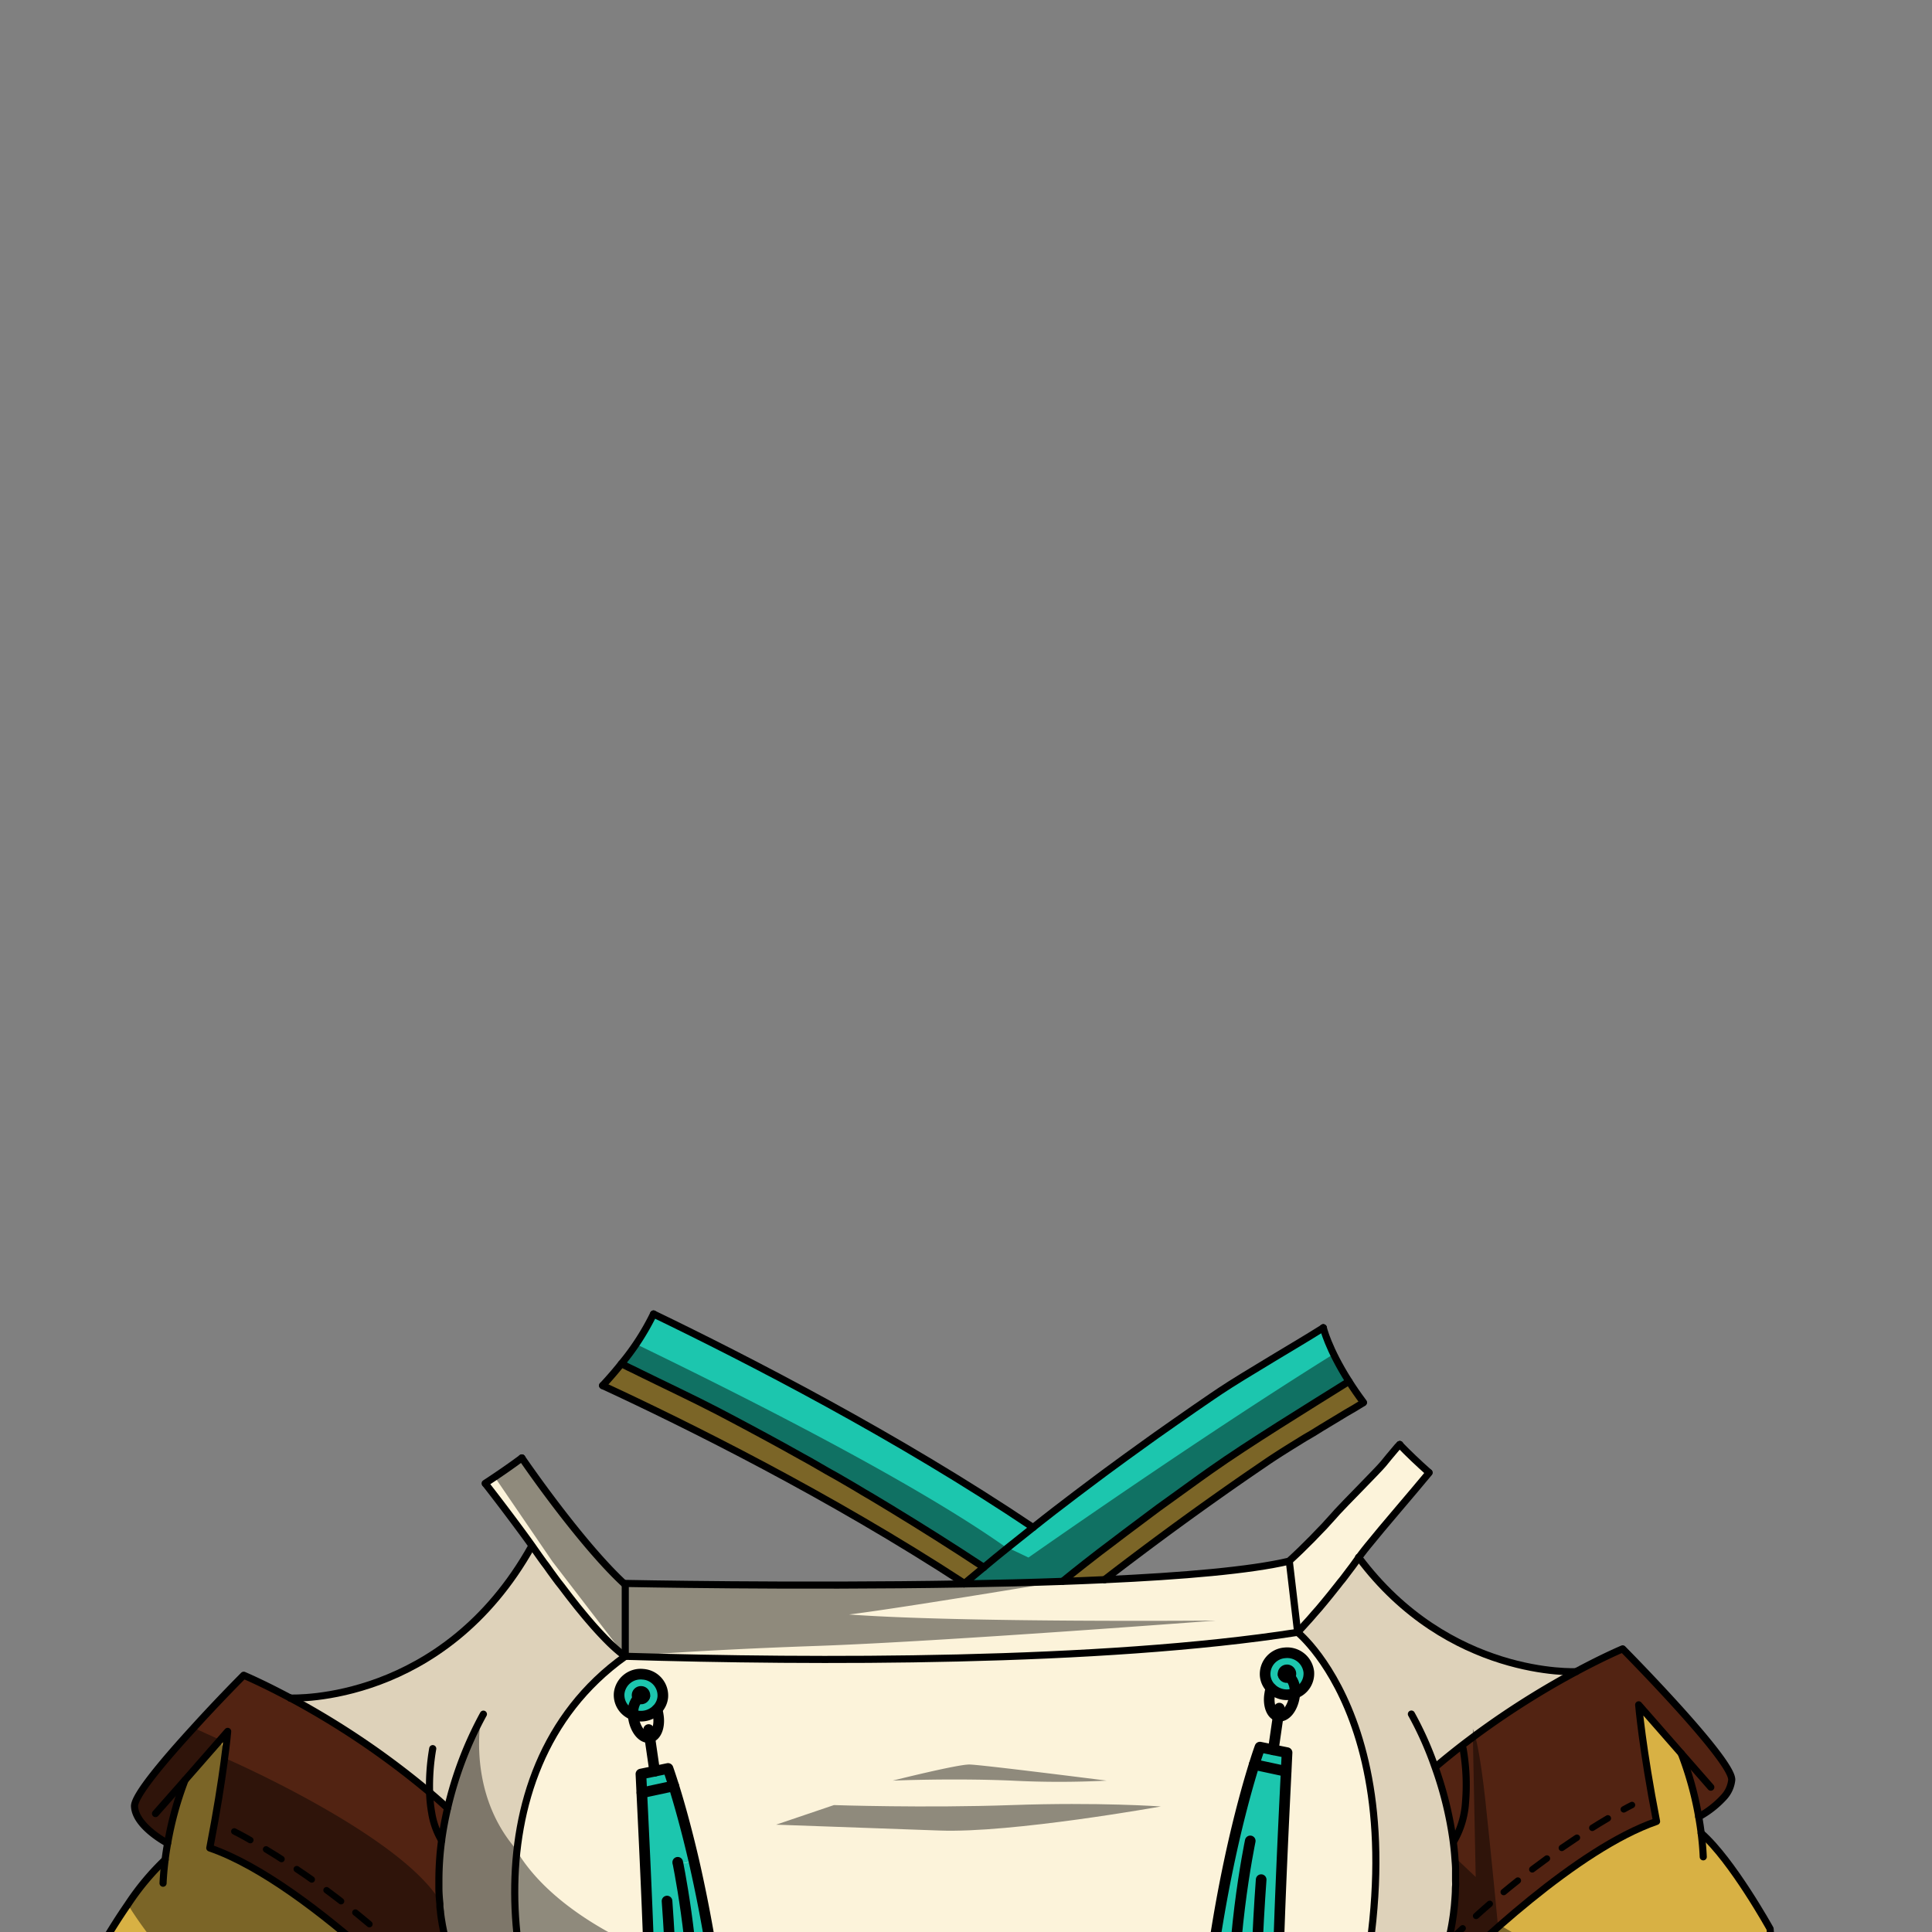 <svg xmlns="http://www.w3.org/2000/svg" viewBox="0 0 432 432">
  <rect x="0" y="0" width="432" height="432" fill="#808080" stroke="none"/>
  <defs>
    <style>.BUNTAI_GOAT_OUTFIT_BUNTAI_GOAT_OUTFIT_29_cls-1{isolation:isolate;}.BUNTAI_GOAT_OUTFIT_BUNTAI_GOAT_OUTFIT_29_cls-2{fill:#fcf3da;}.BUNTAI_GOAT_OUTFIT_BUNTAI_GOAT_OUTFIT_29_cls-3{fill:#1cc6ae;}.BUNTAI_GOAT_OUTFIT_BUNTAI_GOAT_OUTFIT_29_cls-4{fill:#d8b144;}.BUNTAI_GOAT_OUTFIT_BUNTAI_GOAT_OUTFIT_29_cls-5{fill:#ded2ba;}.BUNTAI_GOAT_OUTFIT_BUNTAI_GOAT_OUTFIT_29_cls-6{fill:#522312;}.BUNTAI_GOAT_OUTFIT_BUNTAI_GOAT_OUTFIT_29_cls-7,.BUNTAI_GOAT_OUTFIT_BUNTAI_GOAT_OUTFIT_29_cls-8,.BUNTAI_GOAT_OUTFIT_BUNTAI_GOAT_OUTFIT_29_cls-9{fill:none;stroke:#000;stroke-linecap:round;stroke-linejoin:round;}.BUNTAI_GOAT_OUTFIT_BUNTAI_GOAT_OUTFIT_29_cls-7{stroke-width:1.59px;}.BUNTAI_GOAT_OUTFIT_BUNTAI_GOAT_OUTFIT_29_cls-8{stroke-width:1.43px;stroke-dasharray:4.08;}.BUNTAI_GOAT_OUTFIT_BUNTAI_GOAT_OUTFIT_29_cls-9{stroke-width:2.38px;}.BUNTAI_GOAT_OUTFIT_BUNTAI_GOAT_OUTFIT_29_cls-10{opacity:0.43;mix-blend-mode:multiply;}</style>
  </defs>
  <g class="BUNTAI_GOAT_OUTFIT_BUNTAI_GOAT_OUTFIT_29_cls-1">
    <g id="outfit">
      <path class="BUNTAI_GOAT_OUTFIT_BUNTAI_GOAT_OUTFIT_29_cls-2" d="M298.91,466.94c-22.37,8.35-32.75,4.48-57.89,3.64a280.93,280.93,0,0,0-32.25.83q-2.94.22-6.07.54-5.52.51-11.72,1.29c-1.35.16-2.75.35-4.18.55s-3,.4-4.59.62c-28.77,4.1-46.64-2.21-53.72-5.57-8-9.64-15.37-32.35-12.91-54.88,1.77-16.32,8.69-32.54,24.24-43.61,41.83,1.27,106.24,1.53,150.34-5.36C290.16,365,322.79,391.13,298.91,466.94Z" />
      <path class="BUNTAI_GOAT_OUTFIT_BUNTAI_GOAT_OUTFIT_29_cls-3" d="M301.74,309.06c-.18.11-.37.23-.55.36l-1.8,1.18c-.34.23-3.29,2-3.64,2.24l-.5.33-1.53,1-.5.32-1,.65-.14.09-1.34.83-1,.64c-.55.33-1.12.68-1.7,1.05l-.55.34-1.23.76c-2.41,1.49-5,3.07-7.36,4.59l-2.64,1.68c-.75.48-1.47.94-2.15,1.39l-1,.66-.95.63-1.16.8-.6.42c-.71.49-1.42,1-2.14,1.52-2,1.43-4.06,2.92-6.15,4.44l-2,1.44-1.17.87-1.63,1.2q-2.85,2.11-5.74,4.3l-2.3,1.75-.63.48c-.89.67-1.77,1.35-2.65,2-1.1.85-2.21,1.7-3.31,2.57-1.66,1.31-3.35,2.64-5,4h0c-7.19.26-14.65.44-22.06.57l.11-.11q2.16-1.81,4.32-3.59c-7-4.63-13.94-9-20.79-13.17l-4.08-2.46-2.05-1.2c-1.35-.81-2.69-1.59-4-2.37l-2-1.16q-2-1.16-4-2.27t-3.92-2.21l-3.84-2.14h0c-1.28-.71-2.54-1.4-3.79-2.07l-3.71-2-3.62-1.93-3.55-1.87c-5.25-2.74-13-6.37-17.48-8.61l-1.49-.74-.73-.35-.25-.12-.47-.24h0l-1.24-.61c1.29-1.61,2.38-3.09,3.29-4.43a45.72,45.72,0,0,0,3.9-6.7C167.22,304,200.7,321.18,231,341.55l2.39-1.87,2.31-1.8q4.77-3.69,9.43-7.15l2.29-1.71c1.53-1.13,3.05-2.24,4.54-3.32l4.87-3.51,1.73-1.24q2.16-1.54,4.27-3c2.8-2,5.53-3.85,8.14-5.63l1.9-1.28c5.1-3.46,18.14-11,22.2-13.64l.63-.39.17-.11h0a31.43,31.43,0,0,0,2.27,5.8,61.09,61.09,0,0,0,3.47,6.17A1.74,1.74,0,0,0,301.74,309.06Z" />
      <path class="BUNTAI_GOAT_OUTFIT_BUNTAI_GOAT_OUTFIT_29_cls-4" d="M304.88,313.59l-.46.28-1.64,1-1.73,1-1.4.85-4.08,2.46-2,1.24-1.71,1-.72.44-.53.33-1.72,1.06c-2.17,1.35-4.07,2.57-5.47,3.52L280.22,329c-2.16,1.48-4.38,3-6.68,4.64l-1.74,1.23c-5.24,3.71-10.81,7.76-16.62,12.12l-2.83,2.13-1.67,1.27c-1.13.86-2.25,1.72-3.38,2.6a2,2,0,0,0-.28.23h0l-5.14.22h0l-4.21.16c1.69-1.35,3.38-2.68,5-4,1.1-.87,2.21-1.72,3.31-2.57.88-.69,1.76-1.37,2.65-2l.63-.48,2.3-1.75q2.89-2.19,5.74-4.3l1.63-1.2.18-.15,1-.72,2-1.44c2.09-1.52,4.13-3,6.15-4.44.72-.52,1.43-1,2.14-1.52l.6-.42c1.46-1,3.27-2.21,5.26-3.48l2.64-1.68c2.41-1.52,4.95-3.1,7.36-4.59l1.23-.76.55-.34,1.7-1.05,1-.64,1.34-.83.14-.09,1-.65.5-.32,1.53-1,.5-.33c.35-.24,3.3-2,3.64-2.24l1.8-1.18c.18-.13.37-.25.55-.36C302.65,310.47,303.69,312,304.88,313.59Z" />
      <path class="BUNTAI_GOAT_OUTFIT_BUNTAI_GOAT_OUTFIT_29_cls-4" d="M220,350.47q-2.16,1.77-4.32,3.59c-30.21-19.72-62.09-35.52-80.92-44.25,1.6-1.73,3-3.35,4.2-4.87l1.24.61h0l.47.24,2.47,1.21c4.52,2.24,12.23,5.87,17.48,8.61l3.55,1.87,3.62,1.93,3.71,2c1.25.67,2.51,1.36,3.79,2.07h0l3.84,2.14q2,1.08,3.92,2.21l4,2.27,2,1.16,4,2.37,2.05,1.2,4.08,2.46C206,341.44,213,345.84,220,350.47Z" />
      <path class="BUNTAI_GOAT_OUTFIT_BUNTAI_GOAT_OUTFIT_29_cls-5" d="M352.41,373.79s-28.46,1.47-48.63-25.58A165.5,165.5,0,0,1,290.16,365s32.63,26.12,8.75,101.94a61.6,61.6,0,0,0,17-15.58,50.73,50.73,0,0,0,3.95-6.28A50,50,0,0,0,324.12,434a47.87,47.87,0,0,0,1-5,62,62,0,0,0,0-17.48,81.68,81.68,0,0,0-4.08-16.5c1.88-1.6,3.76-3.11,5.62-4.56A186,186,0,0,1,352.41,373.79Z" />
      <path class="BUNTAI_GOAT_OUTFIT_BUNTAI_GOAT_OUTFIT_29_cls-5" d="M139.82,370.34h0c-15.55,11.07-22.47,27.29-24.24,43.61-2.46,22.53,4.89,45.24,12.91,54.88a28.59,28.59,0,0,1-3.46-1.9c-1.74-1.1-3.38-2.23-4.91-3.42a59,59,0,0,1-5.47-4.6c-.56-.52-1.09-1.05-1.61-1.58q-1.58-1.59-2.93-3.23c-.47-.55-.9-1.09-1.33-1.65s-.84-1.11-1.24-1.66l-.06-.08a2.14,2.14,0,0,0-.13-.19,1.31,1.31,0,0,1-.19-.27c-.41-.59-.8-1.18-1.18-1.77-.26-.41-.51-.81-.75-1.23-.36-.6-.69-1.19-1-1.78s-.55-1.05-.81-1.57h0c-.25-.53-.5-1-.74-1.57a.37.37,0,0,0,0-.11c-.19-.45-.39-.89-.57-1.33a3.61,3.61,0,0,1-.16-.42c-.18-.42-.34-.83-.49-1.25-.22-.58-.42-1.15-.61-1.74l0-.07a49.8,49.8,0,0,1-1.32-4.88c-.14-.62-.26-1.24-.38-1.86-.07-.35-.12-.71-.18-1.06-.11-.64-.2-1.29-.27-1.93v0s0-.09,0-.14q-.09-.7-.15-1.41c0-.13,0-.27,0-.4-.12-1.2-.19-2.38-.22-3.55,0-.6,0-1.19,0-1.78a67.41,67.41,0,0,1,.61-8.88v0c.33-2.46.78-4.83,1.31-7.09l0-.11q-2-1.81-4-3.53a183.14,183.14,0,0,0-31.14-21.06c.76,0,34.28,1.36,54.05-34,6.4,9.15,14.88,20.39,20.68,24.53a.71.71,0,0,0,.14.1h0Z" />
      <path class="BUNTAI_GOAT_OUTFIT_BUNTAI_GOAT_OUTFIT_29_cls-2" d="M319.5,329.24c-4,4.82-10.14,11.91-13.72,16.36-.25.3-.47.59-.69.86-.52.67-1,1.26-1.32,1.75s-.79,1.11-1.2,1.67l-.27.37c-.25.34-.5.69-.76,1l-1,1.33-.44.57c-.31.42-.63.83-1,1.25l-1.67,2.11c-.46.56-.92,1.13-1.4,1.7s-.82,1-1.23,1.47l-1,1.13c-.12.14-.24.27-.35.41-.48.55-1,1.09-1.45,1.63h0l-.63.7L290.16,365h0c-44.09,6.89-108.5,6.63-150.33,5.36v0h0l-.05,0s-.05,0-.08-.06l-.55-.41-.57-.45a38.66,38.66,0,0,1-3-2.78c-.22-.21-.42-.43-.63-.65-.82-.85-1.66-1.77-2.52-2.75l-.67-.78c-.36-.41-.71-.83-1.07-1.26l-1.07-1.3c-.34-.41-.68-.83-1-1.25l-.51-.64c-.16-.22-.34-.44-.51-.65-.33-.43-.66-.86-1-1.3l-1-1.32-.79-1-.22-.3c-.43-.57-.85-1.15-1.27-1.72-.53-.72-1-1.44-1.56-2.15-.16-.21-.32-.43-.46-.64l0,0a1.13,1.13,0,0,1-.1-.13h0l0-.06-.14-.18-.4-.56v0l-1.5-2.13c-1.64-2.35-6.77-9.25-10.5-14,.73-.48,1.45-.95,2.15-1.43q3.22-2.14,6.07-4.26c6,8.75,15.62,21.47,23,28.23l.15-.16s37.5.77,75.73.11c7.41-.13,14.87-.31,22.06-.57h0l4.21-.16h0l5.14-.22h0c17.51-.79,32.7-2.1,41.27-4.14,1.8-1.64,3.53-3.32,5.18-5l1.63-1.69.33-.35c.5-.52,1-1,1.45-1.55l1.41-1.55c.27-.29.53-.58.76-.86,1.27-1.43,9.22-9.42,10.35-10.8.42-.49.81-1,1.19-1.46s1.16-1.37,2-2.38L313,323h0C314.93,325,317.1,327.12,319.5,329.24Z" />
      <path class="BUNTAI_GOAT_OUTFIT_BUNTAI_GOAT_OUTFIT_29_cls-6" d="M362.82,368.68s-4.08,1.7-10.42,5.1c-1.15.62-2.37,1.29-3.65,2l-1.31.75-1.33.78-.43.25c-.18.1-.37.21-.55.33-.58.34-1.17.69-1.77,1.07l-1.76,1.09c-.68.42-1.36.85-2.05,1.3s-1.39.9-2.1,1.37l-1.57,1.06q-1.44,1-2.91,2l-.91.65c-.75.53-1.51,1.09-2.27,1.65h0l-.45.33-.81.61c-.6.45-1.21.91-1.81,1.38-.93.72-1.87,1.46-2.8,2.22S322,394.2,321.09,395c.15.43.31.87.46,1.32.52,1.51,1,3.13,1.49,4.84.09.31.17.63.25.95s.23.86.33,1.3.22.88.32,1.33.18.73.24,1.1c0,0,0,0,0,0a4.82,4.82,0,0,1,.11.52c.07.32.13.63.18.95,0,0,0,.05,0,.07a5.89,5.89,0,0,1,.13.71h0a0,0,0,0,1,0,0,.35.35,0,0,1,0,.14s0,0,0,0a1.87,1.87,0,0,1,0,.25c0,.19.07.39.11.59v0h0a1,1,0,0,1,0,.17l0,.2c.1.64.2,1.29.29,1.95,0,.26.07.52.1.79s.09.68.12,1c0,.07,0,.14,0,.21,0,.32.07.64.09,1a1.24,1.24,0,0,1,0,.27.13.13,0,0,1,0,.06c0,.25.05.51.06.77.06.79.11,1.58.13,2.38,0,.33,0,.65,0,1s0,.42,0,.64,0,.5,0,.76,0,.45,0,.69,0,.46,0,.69l0,1.17h0v0a.86.86,0,0,0,0,.16v.11a2.18,2.18,0,0,1,0,.25c0,.12,0,.24,0,.36s0,.49-.05.73,0,.44-.05.66-.05.65-.09,1-.08.85-.14,1.28c0,.12,0,.25,0,.37a0,0,0,0,1,0,0l-.15,1.09c-.14.91-.3,1.82-.49,2.74-.07.34-.15.68-.23,1,0,.1,0,.2-.07.3s0,0,0,.07a4.21,4.21,0,0,1-.12.48c0,.14-.07.28-.11.42s-.1.4-.16.6-.14.52-.21.78l-.21.72v0a.14.14,0,0,1,0,.07c0,.15-.08.3-.13.45s0,.09,0,.14-.07.23-.11.34a2.25,2.25,0,0,1-.08.24.36.36,0,0,0,0,.11c-.06.18-.11.35-.17.52-.17.52-.36,1-.56,1.56l0,.08a.42.42,0,0,1,0,.1c-.15.39-.3.78-.46,1.17l0,0-.1.25q-.18.45-.39.9c-.08.19-.17.39-.26.58s-.21.45-.32.68-.11.23-.16.35l-.11.22c-.14.28-.28.57-.44.86,0,.1-.1.19-.15.29l.31-.31h0l.47-.47.5-.5.19-.19.33-.32.18-.19L323,442c.25-.25.51-.51.78-.76l.8-.78c.61-.6,1.25-1.21,1.91-1.83l.22-.21.76-.73.79-.73h0l.4-.37.4-.37.41-.38.14-.13.26-.25.84-.77.21-.19h0l.51-.46.78-.71.22-.19,1.09-1h0c.11-.11.23-.21.35-.31l.08-.08,1.4-1.24h0l.82-.72,1-.84,1.11-.94c.64-.55,1.3-1.1,2-1.65l.68-.56,1.3-1.07,1.73-1.38h0l.27-.21.58-.46h0l.88-.68c.77-.59,1.54-1.18,2.32-1.76l.33-.26,1.24-.9.54-.39h0l1.28-.92,1.28-.89q.89-.61,1.77-1.2l.81-.54,1-.63.17-.1a0,0,0,0,0,0,0c1.11-.71,2.22-1.39,3.32-2l.13-.07.12-.08.15-.08.24-.13q.48-.29,1-.54t.81-.45l1.14-.6.56-.29,1.14-.56.29-.14.21-.1.26-.12.61-.28.37-.17.08,0,.37-.16c.67-.29,1.34-.56,2-.81.4-.16.79-.3,1.19-.44-.15-.77-.29-1.52-.43-2.26,0-.25-.09-.5-.13-.74h0l-.06-.36c-.34-1.81-.64-3.53-.92-5.15-.07-.4-.13-.79-.19-1.18-.25-1.5-.48-2.91-.68-4.22-.08-.54-.16-1.06-.23-1.56h0c0-.17,0-.34-.07-.51s0-.33-.07-.49h0l-.06-.48c-.05-.39-.11-.77-.16-1.14,0-.08,0-.16,0-.25,0-.29-.07-.58-.11-.86s-.06-.55-.1-.81a2.51,2.51,0,0,1,0-.27.5.5,0,0,0,0-.12c0-.13,0-.25-.05-.38-.06-.49-.12-1-.17-1.38,0-.1,0-.21,0-.31s0-.3,0-.44c-.07-.55-.12-1-.17-1.45,0-.14,0-.27,0-.4-.06-.68-.1-1.1-.12-1.25a.28.28,0,0,1,0-.06h0l4.75,5.42,4.76,5.43h0v0h0s0,0,0,.05a.07.07,0,0,1,0,.05h0a.14.14,0,0,0,0,.06v0h0a.69.69,0,0,0,0,.1l0,0h0l0,.09v0a.14.14,0,0,0,0,.06h0a.19.19,0,0,0,0,.07s0,.08,0,.13h0s0,0,0,0,.09.22.13.35l0,.09h0a1.27,1.27,0,0,0,.06.18c.08.22.16.47.26.74l.25.74h0l.06.2,0,0s0,0,0,.05l0,.11h0l.13.43c0,.15.09.3.14.46h0c0,.08.05.16.07.24a2.17,2.17,0,0,0,.07.24h0l.3,1c0,.12.07.24.1.36l.06.19.15.56.09.32c.25.91.5,1.89.73,2.93.06.23.11.46.16.69.09.4.18.82.27,1.24,0,.23.11.47.15.72.09.48.18,1,.27,1.48,0,0,.4-.21,1-.59l.45-.28c.59-.39,1.3-.88,2-1.47l.54-.46a14.18,14.18,0,0,0,1.55-1.55l.26-.33a1,1,0,0,0,.08-.11c.06-.09.13-.17.19-.25a1.51,1.51,0,0,0,.18-.26,5.84,5.84,0,0,0,.33-.53,3.72,3.72,0,0,0,.21-.39c.06-.13.12-.27.17-.41s.05-.11.07-.17a.49.49,0,0,0,.06-.17,1.68,1.68,0,0,0,.09-.32.94.94,0,0,0,0-.16.12.12,0,0,0,0-.08.22.22,0,0,1,0-.08,2.23,2.23,0,0,0,0-.23.06.06,0,0,1,0,0c0-.12,0-.25,0-.38C387.42,393.5,362.82,368.68,362.82,368.68Z" />
      <path class="BUNTAI_GOAT_OUTFIT_BUNTAI_GOAT_OUTFIT_29_cls-6" d="M107.54,450.8l0,.05a19.33,19.33,0,0,1-4.67,4.87l-.54.32s-32.17-34.85-55.39-42.88c1.84-9.49,2.89-16.73,3.45-21.14.41-3.21.55-4.93.55-4.93l-1.71,2L41.4,398h0a74.83,74.83,0,0,0-3.9,14.19s-5.53-2.88-7-6.6a5.08,5.08,0,0,1-.38-1.64c-.1-2.39,6.74-10.46,13.22-17.54,5.74-6.29,11.19-11.78,11.19-11.78s4.07,1.7,10.43,5.1h0a183.14,183.14,0,0,1,31.14,21.06q2,1.71,4,3.53l0,.11c-.53,2.26-1,4.63-1.31,7.09v0a62.63,62.63,0,0,0-.16,16.16c.08.65.17,1.3.28,1.95a51.69,51.69,0,0,0,1.88,7.8v0a49.32,49.32,0,0,0,6.4,12.83c.11.18.24.34.36.5A.08.08,0,0,0,107.54,450.8Z" />
      <path class="BUNTAI_GOAT_OUTFIT_BUNTAI_GOAT_OUTFIT_29_cls-4" d="M407.46,452.53h0l0,0,0,0-.05.05-.07.06-.17.16a.52.52,0,0,1-.11.1c-1.21,1.05-5,3.89-12.47,6.22l-.43.13h0c-6.43,1.93-15.55,3.46-28.06,3.23-3.34,0-7.32-1.2-11.4-3,0,0-23.11,10.95-38.66-8.2a50.73,50.73,0,0,0,3.95-6.28c.09-.1.2-.2.31-.3h0c.3-.33.63-.65,1-1l1.05-1c1-1,2-2,3.16-3.08l1.29-1.24c1-1,2.07-1.95,3.16-3,.7-.64,1.41-1.28,2.13-1.95q1.63-1.47,3.38-3c2.72-2.38,5.61-4.81,8.57-7.16L345.7,422c.09-.07.19-.16.3-.23l1.46-1.12.89-.66c.59-.44,1.17-.87,1.77-1.3l0,0,1.27-.9c.86-.61,1.72-1.21,2.59-1.78.43-.3.86-.59,1.29-.86a88.09,88.09,0,0,1,9.13-5.3l1.08-.52c.83-.39,1.66-.75,2.47-1.09s1.63-.64,2.42-.92c-3.18-16.43-4-26.07-4-26.07l9.51,10.86h0a73.56,73.56,0,0,1,3.91,14.19c.22,1.19.41,2.42.56,3.69,6.91,6,15.4,21.39,15.4,21.39l.55,7.36c.83,1,1.75,2.06,2.67,3.18L400,443l1.4,1.74C404.57,448.79,407.46,452.53,407.46,452.53Z" />
      <path class="BUNTAI_GOAT_OUTFIT_BUNTAI_GOAT_OUTFIT_29_cls-4" d="M102.3,456c-15.54,20.83-39.59,9.42-39.59,9.42-4.08,1.79-8.06,3-11.4,3-31.49.57-41.44-10-41.44-10s6.67-8.7,11.1-13.86l.56-7.35s3.09-5.61,7.06-11.38a57.53,57.53,0,0,1,8.33-10c.16-1.27.34-2.51.57-3.69A74.83,74.83,0,0,1,41.39,398h0l7.8-8.9,1.71-2s-.14,1.72-.55,4.93c-.56,4.41-1.61,11.65-3.45,21.14C70.13,421.19,102.3,456,102.3,456Z" />
      <path class="BUNTAI_GOAT_OUTFIT_BUNTAI_GOAT_OUTFIT_29_cls-7" d="M138.94,304.94l1.24.61h0l.47.24,1,.47,1.49.74c4.52,2.24,12.23,5.87,17.48,8.61l3.55,1.87,3.62,1.93,3.71,2c1.25.67,2.51,1.36,3.79,2.07h0l3.84,2.14q2,1.08,3.92,2.21t4,2.27l2,1.16c1.34.78,2.68,1.56,4,2.37l2.05,1.2,4.08,2.46C206,341.44,213,345.84,220,350.47h0" />
      <path class="BUNTAI_GOAT_OUTFIT_BUNTAI_GOAT_OUTFIT_29_cls-7" d="M134.74,309.81c18.83,8.73,50.71,24.53,80.92,44.25" />
      <path class="BUNTAI_GOAT_OUTFIT_BUNTAI_GOAT_OUTFIT_29_cls-7" d="M146.13,293.81C167.22,304,200.7,321.18,231,341.55" />
      <path class="BUNTAI_GOAT_OUTFIT_BUNTAI_GOAT_OUTFIT_29_cls-7" d="M301.63,308.88c-9.06,5.66-22.61,14-30.67,19.7l-.6.42c-.71.49-1.42,1-2.14,1.52-2,1.43-4.06,2.92-6.15,4.44l-2,1.44-1,.72-1.81,1.35q-2.85,2.11-5.74,4.3l-2.3,1.75-.63.48c-.89.67-1.77,1.35-2.65,2-1.1.85-2.21,1.7-3.31,2.57-1.66,1.31-3.35,2.64-5,4" />
      <path class="BUNTAI_GOAT_OUTFIT_BUNTAI_GOAT_OUTFIT_29_cls-7" d="M247,353.22a2,2,0,0,1,.28-.23c1.13-.88,2.25-1.74,3.38-2.6l1.67-1.27,2.83-2.13c5.81-4.36,11.38-8.41,16.62-12.12l1.74-1.23c2.3-1.62,4.52-3.16,6.68-4.64l3.16-2.16c1.4-.95,3.3-2.17,5.47-3.52l1.72-1.06.53-.33.72-.44,1.71-1,2-1.24,4.08-2.46,1.4-.85,1.73-1,1.64-1,.46-.28" />
      <path class="BUNTAI_GOAT_OUTFIT_BUNTAI_GOAT_OUTFIT_29_cls-7" d="M295.89,296.91l-.17.1-.63.39C291,300,278,307.58,272.89,311c-.63.41-1.26.84-1.9,1.28-2.61,1.78-5.34,3.66-8.14,5.63q-2.12,1.46-4.27,3l-1.73,1.24c-1.6,1.14-3.23,2.31-4.87,3.51-1.49,1.08-3,2.19-4.54,3.32l-2.29,1.71q-4.65,3.47-9.43,7.15l-2.31,1.8L231,341.55c-1.88,1.49-3.76,3-5.65,4.51s-3.59,2.9-5.38,4.41h0q-2.16,1.77-4.32,3.59l-.11.11" />
      <path class="BUNTAI_GOAT_OUTFIT_BUNTAI_GOAT_OUTFIT_29_cls-7" d="M139.82,354.06s37.5.77,75.73.11c7.41-.13,14.87-.31,22.06-.57h0l4.21-.16h0l5.14-.22h0c17.51-.79,32.7-2.1,41.27-4.14,1.8-1.64,3.53-3.32,5.18-5l1.62-1.69.34-.35c.5-.52,1-1,1.45-1.55l1.41-1.55c.27-.29.53-.58.76-.86,1.27-1.43,9.22-9.42,10.35-10.8.42-.49.81-1,1.19-1.46s1.16-1.37,2-2.38L313,323" />
      <path class="BUNTAI_GOAT_OUTFIT_BUNTAI_GOAT_OUTFIT_29_cls-7" d="M139.82,370.35c41.83,1.27,106.24,1.53,150.33-5.36h0l1.28-1.39.63-.7h0c.49-.54,1-1.08,1.45-1.63.11-.14.23-.27.35-.41l1-1.13c.41-.49.83-1,1.23-1.47s.94-1.13,1.39-1.7l1.68-2.11c.32-.42.64-.83,1-1.25l.44-.57,1-1.33c.26-.34.51-.69.76-1l.27-.37c.41-.56.81-1.12,1.2-1.67s.8-1.08,1.32-1.75l.69-.86c3.58-4.45,9.75-11.54,13.72-16.36" />
      <path class="BUNTAI_GOAT_OUTFIT_BUNTAI_GOAT_OUTFIT_29_cls-7" d="M288.29,349.08,290.16,365s32.63,26.12,8.75,101.94" />
      <path class="BUNTAI_GOAT_OUTFIT_BUNTAI_GOAT_OUTFIT_29_cls-7" d="M139.82,354.36h0a1.84,1.84,0,0,0-.14-.14c-7.36-6.76-16.95-19.48-23-28.23" />
      <path class="BUNTAI_GOAT_OUTFIT_BUNTAI_GOAT_OUTFIT_29_cls-7" d="M139.82,370.33h0l-.05,0s-.05,0-.08-.06-.36-.26-.55-.41l-.57-.45a38.66,38.66,0,0,1-3-2.78c-.22-.21-.42-.43-.63-.65-.82-.85-1.66-1.77-2.52-2.75l-.67-.78c-.36-.41-.71-.83-1.07-1.26l-1.07-1.3c-.34-.41-.68-.83-1-1.25l-.51-.64c-.16-.22-.34-.44-.51-.65-.33-.43-.66-.86-1-1.3l-1-1.32-.79-1-.22-.3c-.43-.57-.85-1.15-1.27-1.72-.53-.72-1-1.44-1.56-2.15-.16-.21-.32-.43-.46-.64l0,0-.11-.14-.17-.24-.4-.56v0l-1.5-2.13c-1.64-2.35-6.77-9.25-10.5-14" />
      <polyline class="BUNTAI_GOAT_OUTFIT_BUNTAI_GOAT_OUTFIT_29_cls-7" points="139.81 354.37 139.81 370.34 139.81 370.35" />
      <path class="BUNTAI_GOAT_OUTFIT_BUNTAI_GOAT_OUTFIT_29_cls-7" d="M98.75,411.48c.34-2.5.8-4.9,1.34-7.19a82.62,82.62,0,0,1,8-21" />
      <path class="BUNTAI_GOAT_OUTFIT_BUNTAI_GOAT_OUTFIT_29_cls-7" d="M98.75,411.5a67.41,67.41,0,0,0-.61,8.88c0,.59,0,1.18,0,1.78,0,1.17.1,2.35.22,3.55,0,.13,0,.27,0,.4,0,.47.09.94.15,1.41,0,.05,0,.1,0,.14v0c.07.64.16,1.29.27,1.93.06.35.11.71.18,1.06.12.62.24,1.24.38,1.86a49.8,49.8,0,0,0,1.32,4.88l0,.07c.19.59.39,1.16.61,1.74.15.42.31.83.49,1.25a3.61,3.61,0,0,0,.16.42c.18.44.37.88.57,1.33a.37.37,0,0,1,0,.11c.24.51.48,1,.74,1.57h0c.26.51.53,1,.81,1.57s.65,1.18,1,1.78q.36.62.75,1.23c.38.59.77,1.18,1.18,1.77a1.31,1.31,0,0,0,.19.27,2.14,2.14,0,0,1,.13.19l.06.08c.4.55.81,1.11,1.24,1.66s.86,1.1,1.33,1.65q1.35,1.63,2.93,3.23c.52.54,1.06,1.06,1.61,1.58a59,59,0,0,0,5.47,4.6c1.53,1.19,3.17,2.32,4.91,3.42a28.59,28.59,0,0,0,3.46,1.9c7.08,3.36,24.95,9.67,53.72,5.57,1.55-.22,3.08-.43,4.59-.62s2.83-.39,4.18-.55q6.2-.78,11.72-1.29,3.13-.31,6.07-.54a280.93,280.93,0,0,1,32.25-.83c25.14.84,35.52,4.71,57.89-3.64a61.75,61.75,0,0,0,17-15.58,50.73,50.73,0,0,0,3.95-6.28l.59-1.15c.08-.19.18-.37.27-.57.2-.41.39-.84.57-1.25q.56-1.23,1-2.46s0-.06,0-.08c.53-1.38,1-2.77,1.37-4.16.14-.47.26-.93.38-1.39a47.36,47.36,0,0,0,1-5c.08-.5.15-1,.2-1.48s.11-.86.15-1.29.09-1.09.13-1.63.07-1,.09-1.45,0-.93.05-1.39,0-.92,0-1.38,0-.94,0-1.4,0-.66,0-1c0-.8-.08-1.59-.14-2.38-.09-1.38-.24-2.75-.42-4.09a81.68,81.68,0,0,0-4.08-16.5,75.49,75.49,0,0,0-5.24-11.73" />
      <path class="BUNTAI_GOAT_OUTFIT_BUNTAI_GOAT_OUTFIT_29_cls-7" d="M96.76,391a48.41,48.41,0,0,0-.7,9.81,31.35,31.35,0,0,0,.46,4.5,17.57,17.57,0,0,0,2.23,6.22h0" />
      <path class="BUNTAI_GOAT_OUTFIT_BUNTAI_GOAT_OUTFIT_29_cls-7" d="M327.15,391a47.18,47.18,0,0,1,.55,11.95,19.88,19.88,0,0,1-2.53,8.6" />
      <path class="BUNTAI_GOAT_OUTFIT_BUNTAI_GOAT_OUTFIT_29_cls-7" d="M36.46,421.09c.08-1.8.25-3.56.46-5.25.16-1.27.34-2.51.57-3.69A74.83,74.83,0,0,1,41.39,398h0" />
      <path class="BUNTAI_GOAT_OUTFIT_BUNTAI_GOAT_OUTFIT_29_cls-7" d="M34.77,405.52,41.4,398l9.51-10.86s-.81,9.64-4,26.07c23.2,8,55.38,42.88,55.38,42.88s2.41-1.2,5.25-5.24" />
      <path class="BUNTAI_GOAT_OUTFIT_BUNTAI_GOAT_OUTFIT_29_cls-7" d="M64.93,379.69a183.27,183.27,0,0,1,31.13,21.07q2,1.69,4,3.53" />
      <path class="BUNTAI_GOAT_OUTFIT_BUNTAI_GOAT_OUTFIT_29_cls-7" d="M64.92,379.69c-6.36-3.4-10.43-5.1-10.43-5.1S49,380.08,43.3,386.37c-6.48,7.08-13.32,15.15-13.22,17.54a5.08,5.08,0,0,0,.38,1.64c1.5,3.72,7,6.6,7,6.6" />
      <path class="BUNTAI_GOAT_OUTFIT_BUNTAI_GOAT_OUTFIT_29_cls-7" d="M36.92,415.84a57.53,57.53,0,0,0-8.33,10c-4,5.77-7.06,11.38-7.06,11.38L21,444.58l-.54,7.36" />
      <path class="BUNTAI_GOAT_OUTFIT_BUNTAI_GOAT_OUTFIT_29_cls-7" d="M128.5,468.84c-13.85-16.61-25.67-72.13,11.31-98.49" />
      <path class="BUNTAI_GOAT_OUTFIT_BUNTAI_GOAT_OUTFIT_29_cls-7" d="M64.91,379.69h0c.74,0,34.27,1.36,54-34" />
      <path class="BUNTAI_GOAT_OUTFIT_BUNTAI_GOAT_OUTFIT_29_cls-8" d="M52.39,409.51s26,12.82,49.91,40" />
      <path class="BUNTAI_GOAT_OUTFIT_BUNTAI_GOAT_OUTFIT_29_cls-7" d="M375.92,392.06a75.44,75.44,0,0,1,3.92,14.19c.2,1.18.4,2.42.55,3.69.22,1.69.38,3.45.46,5.25" />
      <path class="BUNTAI_GOAT_OUTFIT_BUNTAI_GOAT_OUTFIT_29_cls-7" d="M382.54,399.62l-6.62-7.56h0l-9.51-10.86s.8,9.64,4,26.07c-17.69,6.12-40.61,27.85-50.49,37.82" />
      <path class="BUNTAI_GOAT_OUTFIT_BUNTAI_GOAT_OUTFIT_29_cls-7" d="M321.09,395c1.88-1.6,3.76-3.11,5.62-4.56a186,186,0,0,1,25.7-16.65c6.33-3.4,10.42-5.1,10.42-5.1s24.6,24.82,24.39,29.3a6.71,6.71,0,0,1-1.8,3.91,21.5,21.5,0,0,1-5.58,4.35" />
      <path class="BUNTAI_GOAT_OUTFIT_BUNTAI_GOAT_OUTFIT_29_cls-7" d="M396.88,446l-.54-7.36-.54-7.35s-8.5-15.36-15.41-21.39" />
      <path class="BUNTAI_GOAT_OUTFIT_BUNTAI_GOAT_OUTFIT_29_cls-7" d="M303.78,348.21c20.17,27.05,48.63,25.58,48.63,25.58" />
      <path class="BUNTAI_GOAT_OUTFIT_BUNTAI_GOAT_OUTFIT_29_cls-8" d="M324.12,434c20.95-20.62,40.8-30.4,40.8-30.4" />
      <path class="BUNTAI_GOAT_OUTFIT_BUNTAI_GOAT_OUTFIT_29_cls-7" d="M134.74,309.81c1.6-1.73,3-3.35,4.2-4.87a55.51,55.51,0,0,0,7.19-11.13" />
      <path class="BUNTAI_GOAT_OUTFIT_BUNTAI_GOAT_OUTFIT_29_cls-7" d="M116.69,326q-3.8,2.81-8.22,5.69" />
      <path class="BUNTAI_GOAT_OUTFIT_BUNTAI_GOAT_OUTFIT_29_cls-7" d="M304.88,313.59q-1.86-2.5-3.25-4.71c-4.66-7.32-5.74-12-5.74-12" />
      <path class="BUNTAI_GOAT_OUTFIT_BUNTAI_GOAT_OUTFIT_29_cls-7" d="M319.5,329.24c-2.4-2.12-4.57-4.2-6.52-6.21" />
      <path class="BUNTAI_GOAT_OUTFIT_BUNTAI_GOAT_OUTFIT_29_cls-3" d="M292.64,373.82a4.84,4.84,0,0,0-5.34-4.24,4.77,4.77,0,0,0-4.41,5.13,6.91,6.91,0,0,0,.16.79,2.65,2.65,0,0,0,.12.37,4.45,4.45,0,0,0,1.05,1.61h0a5,5,0,0,0,4,1.44,5.39,5.39,0,0,0,1.29-.29,4.41,4.41,0,0,0,.54-.24,1.19,1.19,0,0,0,.22-.12,3.48,3.48,0,0,0,.51-.34l.06,0a3.89,3.89,0,0,0,.48-.43,5.85,5.85,0,0,0,.45-.54,5.19,5.19,0,0,0,.31-.5,4.34,4.34,0,0,0,.53-1.7,3.71,3.71,0,0,0,0-.47C292.66,374.12,292.65,374,292.64,373.82Zm-4.28,1.06h0a.91.91,0,0,1-.23.15.77.77,0,0,1-.27.07h-.07a.78.78,0,0,1-.22,0l-.2-.07a.84.84,0,0,1-.4-.41,1,1,0,0,1,0-.14s0-.08,0-.11a.14.14,0,0,1,0-.09.7.7,0,0,1,.1-.38.66.66,0,0,1,.12-.17l.12-.11a.57.57,0,0,1,.13-.08l.08,0a.86.86,0,0,1,.23-.06.61.61,0,0,1,.19,0H288a.79.79,0,0,1,.29.11l.12.09.11.11a.71.71,0,0,1,.17.42A.87.87,0,0,1,288.36,374.88Z" />
      <path class="BUNTAI_GOAT_OUTFIT_BUNTAI_GOAT_OUTFIT_29_cls-3" d="M284.71,391.27l3.06.62s-.08,1.58-.2,4.19l-7.13-1.53c.79-2.55,1.29-3.89,1.29-3.89Z" />
      <path class="BUNTAI_GOAT_OUTFIT_BUNTAI_GOAT_OUTFIT_29_cls-3" d="M281.14,457.31a15.89,15.89,0,0,1-5-1.09,20.86,20.86,0,0,1-6.8-4.45c2.88-28.68,8.52-49.1,11.06-57.22l7.13,1.53c-.55,11.06-2,40.79-1.82,49.68l.16,11A12.25,12.25,0,0,1,281.14,457.31Z" />
      <path class="BUNTAI_GOAT_OUTFIT_BUNTAI_GOAT_OUTFIT_29_cls-3" d="M146.39,396.05l3-.62s.49,1.35,1.29,3.91l-7.13,1.53c-.12-2.61-.2-4.19-.2-4.19Z" />
      <path class="BUNTAI_GOAT_OUTFIT_BUNTAI_GOAT_OUTFIT_29_cls-3" d="M144.17,379.24a2.16,2.16,0,0,0-.57,0,1.86,1.86,0,0,0-.87.42.79.79,0,0,1-.27-.69.85.85,0,0,1,.95-.75.84.84,0,0,1,.78.92A.43.43,0,0,1,144.17,379.24Z" />
      <path class="BUNTAI_GOAT_OUTFIT_BUNTAI_GOAT_OUTFIT_29_cls-3" d="M148.19,378.56a.34.34,0,0,0,0-.1,2.63,2.63,0,0,0-.13-.62.09.09,0,0,0,0,0,.14.14,0,0,0,0-.06,4.51,4.51,0,0,0-.32-.79l0-.07,0,0a.09.09,0,0,0,0-.06,1.06,1.06,0,0,0-.12-.2l-.1-.15a1.49,1.49,0,0,0-.15-.2,4.09,4.09,0,0,0-.28-.33,3.57,3.57,0,0,0-.5-.45,3.18,3.18,0,0,0-.37-.27,1.49,1.49,0,0,0-.3-.18l-.31-.16-.23-.1-.22-.08a.49.49,0,0,0-.17-.06,1.68,1.68,0,0,0-.32-.09l-.17,0-.2,0-.38-.05a4.22,4.22,0,0,0-.87,0l-.21,0a.76.76,0,0,0-.21,0l-.22,0-.22.05-.22.06-.11,0a2.74,2.74,0,0,0-.4.15l-.35.17-.2.1-.2.13-.32.23h0s0,0,0,0h0c-.11.09-.23.19-.33.29a3,3,0,0,0-.3.32c-.07.08-.14.15-.2.23l-.23.33a3.6,3.6,0,0,0-.33.61,1.8,1.8,0,0,0-.08.21,2.47,2.47,0,0,0-.1.29,3.63,3.63,0,0,0-.19.88,2.82,2.82,0,0,0,0,.58.28.28,0,0,0,0,.09,1.77,1.77,0,0,0,0,.23,2.34,2.34,0,0,0,.07.45,2.22,2.22,0,0,0,.09.37,3.51,3.51,0,0,0,.24.64,2.06,2.06,0,0,0,.17.33l.16.26a3.18,3.18,0,0,0,.27.37,3.27,3.27,0,0,0,.3.35,4.48,4.48,0,0,0,.4.36,1.86,1.86,0,0,0,.28.21,2.92,2.92,0,0,0,.37.24l.22.12a4.41,4.41,0,0,0,.54.24,3.64,3.64,0,0,0,.47.14l.49.1.33,0a4.41,4.41,0,0,0,.89,0,1.09,1.09,0,0,0,.26,0h.1a3.48,3.48,0,0,0,.56-.12h0a4.43,4.43,0,0,0,.58-.2l.5-.25a4.65,4.65,0,0,0,.8-.55l.3-.28a4,4,0,0,0,.5-.59,3.87,3.87,0,0,0,.27-.43s0,0,0,0a3.24,3.24,0,0,0,.19-.37,2,2,0,0,0,.13-.34,1.8,1.8,0,0,0,.08-.21,4.51,4.51,0,0,0,.16-.83c0-.15,0-.3,0-.44A3.91,3.91,0,0,0,148.19,378.56Zm-4,.68a.87.87,0,0,1-.93.64.65.65,0,0,1-.21-.06l-.1,0a.7.7,0,0,1-.19-.13h0a.89.89,0,0,1-.22-.29.37.37,0,0,1,0-.14.58.58,0,0,1,0-.19.13.13,0,0,1,0-.06s0,0,0-.06l0-.14a.73.73,0,0,1,.24-.34.61.61,0,0,1,.26-.15.34.34,0,0,1,.14,0h.27a.83.83,0,0,1,.78.91A.5.5,0,0,1,144.17,379.24Z" />
      <path class="BUNTAI_GOAT_OUTFIT_BUNTAI_GOAT_OUTFIT_29_cls-3" d="M161.72,456.56a21,21,0,0,1-6.8,4.45h0c1.64-18.19-2.59-40.65-3.28-44.12l3.51-.74A325.7,325.7,0,0,1,161.72,456.56Z" />
      <path class="BUNTAI_GOAT_OUTFIT_BUNTAI_GOAT_OUTFIT_29_cls-3" d="M151.64,416.88c.69,3.47,4.92,25.93,3.28,44.12h0a15.89,15.89,0,0,1-5,1.09,12.28,12.28,0,0,1-4.78-.58l.17-11c.14-8.89-1.28-38.62-1.82-49.68l7.13-1.53c1.09,3.47,2.73,9.17,4.49,16.8Z" />
      <path class="BUNTAI_GOAT_OUTFIT_BUNTAI_GOAT_OUTFIT_29_cls-9" d="M142.73,379.65a.79.79,0,0,1-.27-.69.85.85,0,0,1,.95-.75.84.84,0,0,1,.78.92.43.43,0,0,1,0,.11.85.85,0,0,1-.93.64A1,1,0,0,1,142.73,379.65Z" />
      <path class="BUNTAI_GOAT_OUTFIT_BUNTAI_GOAT_OUTFIT_29_cls-9" d="M141.56,383.43a4.68,4.68,0,0,1-3.11-4.84,4.83,4.83,0,0,1,5.33-4.22,4.76,4.76,0,0,1,4.42,5.13,4.51,4.51,0,0,1-1.33,2.77,5,5,0,0,1-4,1.45A5.7,5.7,0,0,1,141.56,383.43Z" />
      <path class="BUNTAI_GOAT_OUTFIT_BUNTAI_GOAT_OUTFIT_29_cls-9" d="M144.17,379.24a2.16,2.16,0,0,0-.57,0,1.86,1.86,0,0,0-.87.42h0a4.73,4.73,0,0,0-1.16,3.77c0,.28.05.58.11.88.45,2.54,2,4.43,3.56,4.18h.06c1.49-.3,2.32-2.54,1.87-5.06a5.24,5.24,0,0,0-.29-1.15" />
      <polyline class="BUNTAI_GOAT_OUTFIT_BUNTAI_GOAT_OUTFIT_29_cls-9" points="146.39 396.06 146.39 396.05 145.29 388.48 145.04 386.73" />
      <path class="BUNTAI_GOAT_OUTFIT_BUNTAI_GOAT_OUTFIT_29_cls-9" d="M150.66,399.34c-.8-2.56-1.29-3.91-1.29-3.91l-3,.62-3.06.63s.08,1.58.2,4.19c.54,11.06,2,40.79,1.82,49.68l-.17,11a12.28,12.28,0,0,0,4.78.58,15.89,15.89,0,0,0,5-1.09,21,21,0,0,0,6.8-4.45,325.7,325.7,0,0,0-6.57-40.42C153.39,408.51,151.75,402.81,150.66,399.34Z" />
      <line class="BUNTAI_GOAT_OUTFIT_BUNTAI_GOAT_OUTFIT_29_cls-9" x1="150.66" y1="399.34" x2="143.53" y2="400.87" />
      <path class="BUNTAI_GOAT_OUTFIT_BUNTAI_GOAT_OUTFIT_29_cls-9" d="M149.15,425.08s1.94,25.47.81,37" />
      <path class="BUNTAI_GOAT_OUTFIT_BUNTAI_GOAT_OUTFIT_29_cls-9" d="M151.54,416.41s0,.17.1.47c.69,3.47,4.92,25.93,3.28,44.12" />
      <path class="BUNTAI_GOAT_OUTFIT_BUNTAI_GOAT_OUTFIT_29_cls-9" d="M288.36,374.88a.83.83,0,0,0,.28-.7.87.87,0,0,0-1.74.16s0,.08,0,.11a.86.86,0,0,0,.94.65.79.79,0,0,0,.49-.22" />
      <path class="BUNTAI_GOAT_OUTFIT_BUNTAI_GOAT_OUTFIT_29_cls-9" d="M289.53,378.64a4.68,4.68,0,0,0,3.12-4.82,4.86,4.86,0,0,0-5.35-4.24,4.76,4.76,0,0,0-4.4,5.13,4.56,4.56,0,0,0,1.33,2.79,5,5,0,0,0,4,1.43A5.39,5.39,0,0,0,289.53,378.64Z" />
      <path class="BUNTAI_GOAT_OUTFIT_BUNTAI_GOAT_OUTFIT_29_cls-9" d="M286.92,374.45a2.18,2.18,0,0,1,.57,0,1.69,1.69,0,0,1,.86.44h0a4.63,4.63,0,0,1,1.17,3.76,6.82,6.82,0,0,1-.11.88c-.44,2.56-2,4.43-3.55,4.19l-.06,0c-1.5-.28-2.33-2.53-1.87-5.06a4.92,4.92,0,0,1,.29-1.13v0" />
      <polyline class="BUNTAI_GOAT_OUTFIT_BUNTAI_GOAT_OUTFIT_29_cls-9" points="284.71 391.27 285.81 383.69 286.06 381.94" />
      <path class="BUNTAI_GOAT_OUTFIT_BUNTAI_GOAT_OUTFIT_29_cls-9" d="M280.44,394.55c.79-2.55,1.29-3.89,1.29-3.89l3,.61,3.06.62s-.08,1.58-.2,4.19c-.55,11.06-2,40.79-1.82,49.68l.16,11a12.25,12.25,0,0,1-4.77.58,15.89,15.89,0,0,1-5-1.09,20.86,20.86,0,0,1-6.8-4.45C272.26,423.09,277.9,402.67,280.44,394.55Z" />
      <line class="BUNTAI_GOAT_OUTFIT_BUNTAI_GOAT_OUTFIT_29_cls-9" x1="280.44" y1="394.55" x2="287.57" y2="396.08" />
      <path class="BUNTAI_GOAT_OUTFIT_BUNTAI_GOAT_OUTFIT_29_cls-9" d="M282,420.29s-1.95,25.48-.81,37" />
      <path class="BUNTAI_GOAT_OUTFIT_BUNTAI_GOAT_OUTFIT_29_cls-9" d="M279.56,411.63s-5.18,24.81-3.38,44.59" />
      <g class="BUNTAI_GOAT_OUTFIT_BUNTAI_GOAT_OUTFIT_29_cls-10">
        <path d="M301.74,309.06c.91,1.41,1.95,2.93,3.14,4.53l-.46.28-1.64,1-1.73,1-1.4.85-4.08,2.46-2,1.24-1.71,1-.72.44-.53.33-1.72,1.06c-2.17,1.35-4.07,2.57-5.47,3.52L280.22,329c-2.16,1.48-4.38,3-6.68,4.64l-1.74,1.23c-5.24,3.71-10.81,7.76-16.62,12.12l-2.83,2.13-1.67,1.27c-1.13.86-2.25,1.72-3.38,2.6l-5.43.45h0l-7.37.62S200,359.79,189.84,361c25.25,1.87,82,1.36,82,1.36s-61.3,4.7-89.1,5.67-42.94,2.32-42.94,2.32h0l0,0h0l-16.29-21.21-12.86-18.83q3.22-2.14,6.07-4.26c6,8.75,15.62,21.47,23,28.23l.15-.16s37.5.77,75.73.11l.11-.11c-30.21-19.72-62.09-35.52-80.92-44.25,1.6-1.73,3-3.35,4.2-4.87s2.38-3.09,3.29-4.43c26.35,12.76,62.18,31,82.3,45.17.16.07.47.2.84.38,1.59.73,4.55,2.15,4.55,2.15s37.65-26.46,68.24-45.5a61.09,61.09,0,0,0,3.47,6.17A1.74,1.74,0,0,0,301.74,309.06Z" />
        <path d="M107.54,450.8l0,.05a19,19,0,0,1-4.67,4.87l-.54.32c-8.82,8.24-18.92,16.11-38.37,8.86l0,0c4.9-2.7,10.26-5.87,14.44-8.41,4-2.44,7-4.28,7.29-4.5-.13,0-.66.17-1.51.4-6.39,1.73-30.74,8.27-39.21,9.74a76.92,76.92,0,0,1-17.52,1s22.24-1.37,30.32-13.61l8.09-12.23s-25.95.86-26.95,1.39c-.63.35-6.25-6.22-10.34-12.85a57.53,57.53,0,0,1,8.33-10c.16-1.27.34-2.51.57-3.69,0,0-5.53-2.88-7-6.6a5.08,5.08,0,0,1-.38-1.64c-.1-2.39,6.74-10.46,13.22-17.54l5.9,2.68,1.16,3,.53,1.35s35.91,15.68,46.5,30.22l.24.79c.31,1.14.64,2.23,1,3.28,4.54,14.94,8.3,22,8.87,23a.29.29,0,0,0,.06.1A.08.08,0,0,0,107.54,450.8Z" />
        <path d="M222.07,459.22l-14.38-1.72s19,8.45,25.91,10.26a46.94,46.94,0,0,1,7.42,2.82,280.93,280.93,0,0,0-32.25.83q-2.94.22-6.07.54-5.52.51-11.72,1.29c-1.35.16-2.75.35-4.18.55s-3,.4-4.59.62c-28.77,4.1-46.64-2.21-53.72-5.57a28.59,28.59,0,0,1-3.46-1.9c-1.74-1.1-3.38-2.23-4.91-3.42a59,59,0,0,1-5.47-4.6c-.56-.52-1.09-1.05-1.61-1.58q-1.58-1.59-2.93-3.23c-.47-.55-.9-1.09-1.33-1.65s-.84-1.11-1.24-1.66l-.06-.08,0-.06a88.21,88.21,0,0,1-6.68-13.18l0-.07a46.77,46.77,0,0,1-2.68-9,30.44,30.44,0,0,1-.44-4h0a60,60,0,0,1,.94-13.19c.63-3.62,1.34-6.26,1.49-6.79l0-.11s2.13-13.11,7.45-20.07v0c-.13.73-2.93,16.49,7.56,28.91.15.27.32.55.49.82,8.67,14.43,28.84,22.06,28.84,22.06l.77,25.5.06,0,.09,0,.17.06a1.71,1.71,0,0,0,.29.08l.11,0c2.27.61,9.52,1.82,15.82-5.18-1.26-10.38-1.92-15.31-2.16-17.13,0-.29-.08-.51-.1-.65l0-.2A301.44,301.44,0,0,0,212,451.36c28.75,4.2,50.53,8.73,50.53,8.73S236.44,461,222.07,459.22Z" />
        <path d="M186.47,403.62s20.21.69,39.75,0,33.35.31,33.35.31-33.35,6-49.52,5.38L173.54,408Z" />
        <path d="M199.61,398.15s13.47-.57,26.61,0a206.7,206.7,0,0,0,21.22,0s-28-3.56-30.67-3.6S199.61,398.15,199.61,398.15Z" />
        <path d="M394.11,459.3h0c-6.43,1.93-15.55,3.46-28.06,3.23-3.34,0-7.32-1.2-11.4-3,0,0-23.11,10.95-38.66-8.2a34.08,34.08,0,0,0,4.26-6.58h0a43.3,43.3,0,0,0,2.13-5.12.31.31,0,0,0,0-.08,64,64,0,0,0,2.8-24.37l.42.39,4.37,4.13-.63-31.26,0-1.85a8.19,8.19,0,0,1,.5,1.5c.53,2,1.41,6.31,2.37,15.26.18,1.75.36,3.46.54,5.15.67,6.42,1.24,12.19,1.63,16.17.32,3.43.53,5.51.53,5.51l.51.3c1.2.71,5.23,3.08,18.79,11A221.07,221.07,0,0,0,394.11,459.3Z" />
      </g>
      <line class="BUNTAI_GOAT_OUTFIT_BUNTAI_GOAT_OUTFIT_29_cls-7" x1="295.89" y1="296.91" x2="295.89" y2="296.9" />
      <path class="BUNTAI_GOAT_OUTFIT_BUNTAI_GOAT_OUTFIT_29_cls-7" d="M313,323h0" />
    </g>
  </g>
</svg>